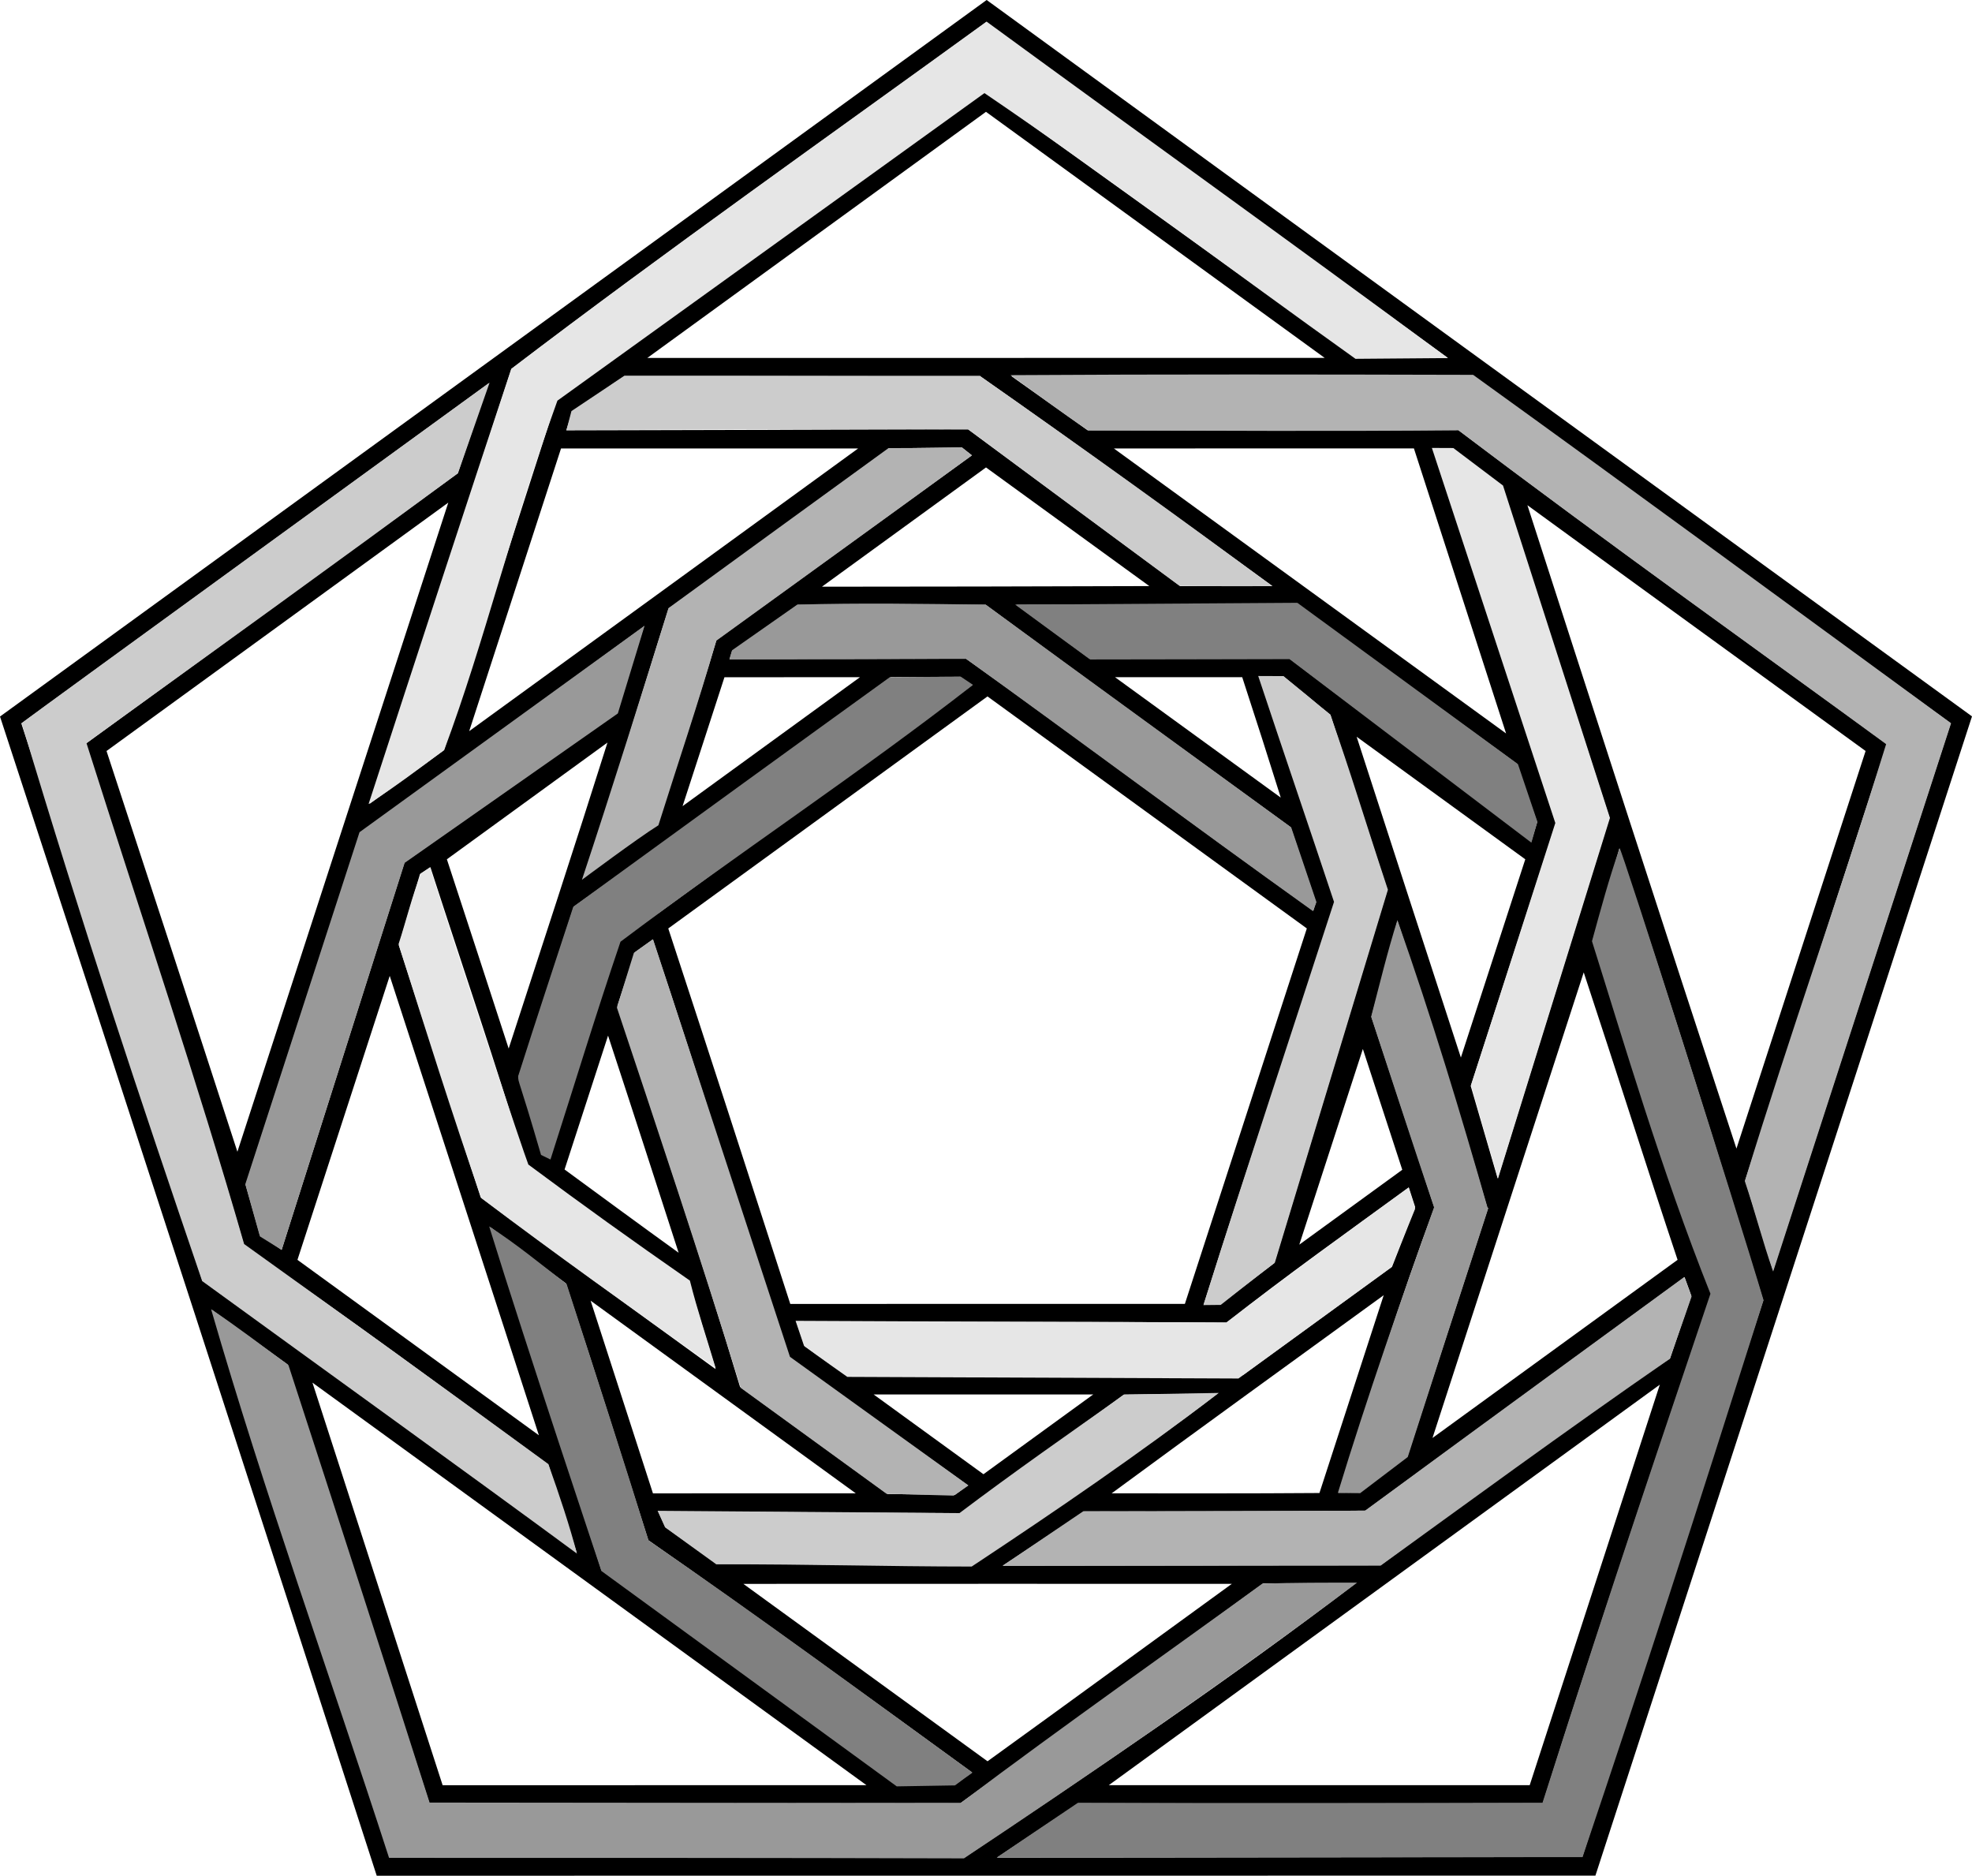 <?xml version="1.0" encoding="UTF-8" standalone="no"?>
<!-- Created with Inkscape (http://www.inkscape.org/) -->

<svg
   width="48.04mm"
   height="45.689mm"
   viewBox="0 0 170.219 161.89"
   id="svg5134"
   version="1.1"
   inkscape:version="1.3 (0e150ed, 2023-07-21)"
   sodipodi:docname="Pentagon4.svg"
   xmlns:inkscape="http://www.inkscape.org/namespaces/inkscape"
   xmlns:sodipodi="http://sodipodi.sourceforge.net/DTD/sodipodi-0.dtd"
   xmlns="http://www.w3.org/2000/svg"
   xmlns:svg="http://www.w3.org/2000/svg"
   xmlns:rdf="http://www.w3.org/1999/02/22-rdf-syntax-ns#"
   xmlns:cc="http://creativecommons.org/ns#"
   xmlns:dc="http://purl.org/dc/elements/1.1/">
  <defs
     id="defs5136" />
  <sodipodi:namedview
     id="base"
     pagecolor="#ffffff"
     bordercolor="#666666"
     borderopacity="1.0"
     inkscape:pageopacity="0.0"
     inkscape:pageshadow="2"
     inkscape:zoom="1.3331024"
     inkscape:cx="-17.628053"
     inkscape:cy="85.514809"
     inkscape:document-units="px"
     inkscape:current-layer="g5775"
     showgrid="true"
     showguides="true"
     guidetolerance="10000"
     inkscape:window-width="1312"
     inkscape:window-height="449"
     inkscape:window-x="0"
     inkscape:window-y="43"
     inkscape:window-maximized="0"
     gridtolerance="10"
     fit-margin-top="0"
     fit-margin-left="0"
     fit-margin-right="0"
     fit-margin-bottom="0"
     inkscape:showpageshadow="2"
     inkscape:pagecheckerboard="0"
     inkscape:deskcolor="#d1d1d1">
    <inkscape:grid
       type="xygrid"
       id="grid5720"
       spacingx="5"
       spacingy="5"
       originx="-258.012"
       originy="-473.429"
       units="px"
       visible="true" />
  </sodipodi:namedview>
  <g
     inkscape:label="Layer 1"
     inkscape:groupmode="layer"
     id="layer1"
     transform="translate(-258.012,-417.043)">
    <g
       id="g5775"
       style="stroke-width:5;stroke-miterlimit:4;stroke-dasharray:none">
      <g
         id="g5984">
        <path
           style="color:#000000;font-style:normal;font-variant:normal;font-weight:normal;font-stretch:normal;font-size:medium;line-height:normal;font-family:sans-serif;text-indent:0;text-align:start;text-decoration:none;text-decoration-line:none;text-decoration-style:solid;text-decoration-color:#000000;letter-spacing:normal;word-spacing:normal;text-transform:none;direction:ltr;block-progression:tb;writing-mode:lr-tb;baseline-shift:baseline;text-anchor:start;white-space:normal;clip-rule:nonzero;display:inline;overflow:visible;visibility:visible;opacity:1;isolation:auto;mix-blend-mode:normal;color-interpolation:sRGB;color-interpolation-filters:linearRGB;solid-color:#000000;solid-opacity:1;fill:#000000;fill-opacity:1;fill-rule:evenodd;stroke:none;stroke-width:1.562;stroke-linecap:butt;stroke-linejoin:miter;stroke-miterlimit:4;stroke-dasharray:none;stroke-dashoffset:0;stroke-opacity:1;color-rendering:auto;image-rendering:auto;shape-rendering:auto;text-rendering:auto;enable-background:accumulate"
           d="m 343.178,417.043 -85.166,61.843 c 11.213,34.229 22.587,69.311 32.518,100.047 35.925,-0.003 72.932,-0.005 105.195,-0.008 11.055,-33.976 21.918,-67.435 32.506,-100.053 -29.071,-21.115 -58.883,-42.772 -85.053,-61.83 z m -0.058,1.924 c 13.289,9.655 26.578,19.31 39.867,28.965 l -7.975,0 -31.998,-22.996 c -13.068,8.855 -36.961,26.639 -36.961,26.639 l -9.724,30.227 -6.432,4.631 12.258,-37.549 c 12.922,-9.866 28.981,-21.208 40.965,-29.916 z m 0,7.727 29.236,21.238 c -20.114,0.003 -37.882,0.005 -58.471,0.006 z m 42.018,22.801 c 13.752,9.992 27.505,19.983 41.258,29.975 -5.114,15.742 -10.229,31.484 -15.344,47.227 l -2.398,-7.783 12.23,-37.65 c -12.368,-8.988 -24.797,-17.888 -36.998,-27.102 -10.925,0.036 -22.507,0.024 -31.98,0.026 l -6.604,-4.689 c 13.957,-9.8e-4 26.749,-0.002 39.836,-0.002 z m -42.486,0.004 -0.016,0.021 c 8.411,5.895 17.404,12.431 25.217,18.107 l -7.977,0 -18.297,-13.522 0,-0.012 -0.016,0 -0.01,-0.008 -0.006,0.008 c -34.654,0.094 0.032,0.012 -34.654,0.094 l 0.52,-1.645 4.506,-3.043 c 10.933,-4.9e-4 20.776,-9.4e-4 30.732,-0.002 z m -42.506,0.699 -2.619,7.697 -32.158,23.373 c 4.891,15.307 10.124,30.731 13.725,43.332 8.911,6.049 17.533,12.511 26.246,18.84 l 2.439,7.568 c -10.602,-7.7 -22.363,-16.272 -32.297,-23.436 -5.245,-16.162 -10.248,-31.724 -15.631,-48.092 13.431,-9.761 26.908,-19.592 40.339,-29.353 z m 40.893,5.465 0.869,0.678 -22.051,15.949 c -1.667,5.572 -3.543,11.181 -5.076,15.895 l -6.426,4.604 c 2.861,-8.468 4.791,-15.078 7.363,-23.221 6.496,-4.637 13.189,-9.602 19.039,-13.828 z m 42.326,0.062 4.311,3.256 9.264,28.639 -9.65,31.147 -2.33,-7.996 7.361,-22.714 -10.624,-32.325 z m -3.307,0.019 c 2.65,8.206 5.303,16.405 7.957,24.602 -11.655,-8.471 -22.766,-16.541 -33.858,-24.598 z m -47.973,0.004 c -11.54,8.399 -22.581,16.415 -33.574,24.4 L 306.438,455.75 Z m 11.037,1.639 14.098,10.24 c -9.547,0.03 -19.593,0.053 -28.26,0.053 z m -46.416,3.037 c -6.068,18.668 -12.63,38.87 -18.203,56.025 -3.716,-11.461 -7.808,-23.962 -11.297,-34.588 z m 93.148,0.221 c 9.933,7.243 20.212,14.688 29.193,21.215 l -11.148,34.316 c -6.26,-19.061 -12.312,-37.784 -18.045,-55.531 z m -19.85,8.545 c 18.906,13.738 0,2e-5 18.906,13.738 l 1.787,5.076 -0.498,1.656 -20.863,-15.764 c -5.794,0.007 -12.089,0.032 -17.215,0.031 l -6.387,-4.688 24.27,-0.051 z m -26.908,0.051 c 8.801,6.494 17.915,13.084 26.326,19.195 l 2.18,6.492 -0.23,0.721 c -10.586,-7.537 -20.815,-15.254 -29.988,-21.76 -6.746,0.039 -14.275,0.04 -20.391,0.041 0.062,-0.207 0.181,-0.607 0.201,-0.674 l 5.682,-4.014 c 5.017,-5e-4 10.702,-9.6e-4 16.221,-0.002 z m -29.502,1.869 -2.359,7.52 -18.303,12.846 -10.611,33.443 -1.881,-1.289 -1.225,-4.318 0.031,-0.098 c 2.963,-9.12 6.471,-19.915 9.834,-30.268 8.174,-5.911 17.135,-12.459 24.514,-17.836 z m 27.295,4.344 1.031,0.73 c -9.032,6.564 -18.065,13.127 -27.096,19.693 l -0.008,-0.012 -3.328,2.393 c -2.057,6.284 -4.258,13.163 -6.072,18.744 l -0.664,-0.49 -1.98,-6.545 c 1.589,-4.89 3.177,-9.78 4.766,-14.67 9.223,-6.571 18.637,-13.467 27.379,-19.821 z m 25.979,0.006 1.918,-0.047 4.072,3.328 c 1.7,5.247 3.445,10.598 4.908,15.104 l -9.764,32.213 -4.652,3.572 -1.434,-0.012 c 4.097,-13.047 7.598,-22.969 11.33,-34.703 -2.208,-6.466 -4.436,-13.443 -6.379,-19.455 z m -1.631,0.029 c 1.19,3.644 2.35,7.26 3.328,10.395 -4.769,-3.465 -9.538,-6.928 -14.307,-10.393 z m -32.996,0.002 c -5.104,3.71 -10.207,7.419 -15.311,11.129 1.289,-4.005 2.479,-7.584 3.615,-11.127 z m 11.008,1.658 c 9.19,6.674 18.378,13.35 27.566,20.025 -3.51,10.801 -7.018,21.603 -10.527,32.404 -11.354,10e-4 -22.708,0.003 -34.062,0.004 -3.591,-11.137 -7.138,-22.069 -10.531,-32.406 9.184,-6.677 18.369,-13.352 27.555,-20.027 z m 31.865,3.48 14.557,10.578 -5.559,17.111 c -3.076,-9.427 -5.972,-18.35 -8.998,-27.689 z m -64.666,0.502 c -2.831,8.975 -5.894,18.303 -8.529,26.41 -1.774,-5.452 -3.55,-10.903 -5.334,-16.334 z m 87.348,9.131 c 4.612,13.768 8.446,26.157 12.418,39.016 -5.208,16.029 -10.415,32.013 -15.623,48.042 -16.842,0.001 -33.684,0.047 -50.525,0.048 l 7.031,-4.688 40.088,-0.004 c 4.584,-14.535 9.847,-30.152 14.549,-44.016 -4.033,-9.986 -7.307,-21.329 -10.258,-30.402 z m -102.633,1.625 c 3.048,9.409 5.49,16.471 8.244,25.572 4.803,3.577 9.891,7.248 14.086,10.295 l 2.291,7.457 c -7.226,-5.243 -13.632,-9.872 -20.279,-14.818 -2.391,-7.347 -4.68,-14.403 -7.068,-21.756 l 1.83,-6.166 z m 83.473,4.633 c 2.987,8.965 5.16,15.843 7.762,24.777 l 0.076,-0.021 -6.969,21.443 -4.154,3.145 -1.801,0.019 c 2.611,-8.14 5.404,-16.941 8.27,-24.627 -1.81,-5.518 0,0 -5.43,-16.443 z m -64.275,1.6 c 4.097,12.233 7.992,24.965 11.801,36.113 l 15.41,11.012 -1.145,0.828 -5.811,-0.086 c -4.242,-3.082 -8.484,-6.164 -12.727,-9.246 -3.321,-11.074 -7.34,-22.934 -10.588,-32.879 l 1.514,-4.633 z m 80.354,2.846 c 2.952,8.922 5.467,16.924 8.102,24.811 l -21.156,15.375 c 4.352,-13.395 8.703,-26.791 13.055,-40.186 z m -103.064,0.303 c 4.455,13.717 8.977,27.582 12.875,39.65 -6.945,-5.048 -13.896,-10.09 -20.84,-15.141 z m 18.846,5.156 c 2.115,6.43 4.157,12.752 6.092,18.74 -3.249,-2.339 -6.722,-4.896 -9.846,-7.186 z m 65.154,1.154 c 1.133,3.479 2.264,6.958 3.402,10.426 l -8.889,6.461 c 1.829,-5.629 3.657,-11.258 5.486,-16.887 z m 3.965,11.949 0.551,1.693 -2.014,5.164 -12.854,9.34 -9.736,0.113 c -8.297,-0.017 -16.874,-0.007 -24.369,-0.006 l -3.719,-2.59 -0.719,-2.098 c 13.415,0.008 25.226,-0.038 37.121,0.051 5.129,-4.046 10.455,-7.828 15.738,-11.668 z m -79.273,3.434 6.525,4.854 c 2.713,8.24 4.573,14.192 7.107,22.162 9.542,6.646 19.646,14.007 27.941,20.039 l -1.502,1.084 -4.967,0.01 -25.525,-18.545 c -3.176,-9.938 -6.69,-20.722 -9.58,-29.604 z m 103.078,4.309 0.586,1.615 -1.838,5.4 c -8.778,5.774 -17.434,12.353 -24.996,17.855 -10.859,-0.004 -22.535,0.035 -32.615,0.037 l 7.057,-4.688 c 7.992,0.024 16.465,0.003 24.27,-0.07 z m -25.971,1.559 -5.547,17.072 c -6.225,0.048 -12.589,0.028 -17.938,0.028 8.11,-5.964 15.123,-11.024 23.484,-17.1 z m -68.459,0.471 c 7.629,5.544 15.259,11.086 22.889,16.629 l -17.508,0.002 c -1.792,-5.547 -3.586,-11.089 -5.381,-16.631 z m -32.689,0.793 6.527,4.707 c 4.29,13.246 8.569,26.477 12.252,37.885 15.14,0.004 30.927,-6.5e-4 45.84,-0.022 8.916,-6.435 18.192,-13.193 26.125,-18.959 l 7.977,0 c -10.947,8.343 -22.329,16.035 -33.773,23.664 -16.527,10e-4 -33.053,0.002 -49.58,0.004 -4.836,-14.966 -10.223,-31.419 -15.367,-47.279 z m 8.678,6.281 c 15.939,11.58 31.879,23.16 47.818,34.74 -12.693,0.009 -25.696,0.007 -36.58,0.008 -3.743,-11.59 -7.489,-23.173 -11.238,-34.748 z m 116.303,0.176 -11.23,34.564 -36.336,0.004 c 15.936,-11.574 32.992,-23.977 47.566,-34.569 z m -38.168,0.764 c -6.899,5.287 -14.147,10.061 -21.383,14.865 l -21.877,-0.184 -4.416,-3.145 -0.613,-1.357 26.098,0.15 c 4.766,-3.442 9.91,-7.199 14.092,-10.237 z m -10.738,0.078 -9.477,6.887 -9.477,-6.883 c 6.318,-9.4e-4 12.635,-0.003 18.953,-0.004 z m 11.963,16.348 c -7.035,5.098 -14.043,10.231 -21.088,15.314 l -21.076,-15.311 c 13.962,-0.003 29.172,-0.01 42.164,-0.004 z"
           id="path5977"
           inkscape:connector-curvature="0"
           sodipodi:nodetypes="cccccccccccccccccccccccccccccccccccccccccccccccccccccccccccccccccccccccccccccccccccccccccccccccccccccccccccccccccccccccccccccccccccccccccccccccccccccccccccccccccccccccccccccccccccccccccccccccccccccccccccccccccccccccccccccccccccccccccccccccccccccccccccccccccccccccccccccccccccccccccccccccc" />
      </g>
      <path
         style="opacity:1;fill:#e6e6e6;fill-opacity:1;fill-rule:nonzero;stroke:#000000;stroke-width:0;stroke-linecap:butt;stroke-linejoin:miter;stroke-miterlimit:4;stroke-dasharray:none;stroke-opacity:1"
         d="M 44.131,31.832 C 57.582,21.586 71.442,11.806 85.158,1.863 99.155,12.101 110.055,19.886 124.984,30.906 l -7.98,0.064 C 106.315,23.342 95.841,15.412 84.975,8.036 L 48.116,34.579 c -4.067,11.228 -6.255,20.708 -9.768,30.142 -2.142,1.609 -4.296,3.211 -6.535,4.676 4.03,-12.388 8.384,-25.7 12.317,-37.565 z"
         id="path6170"
         inkscape:connector-curvature="0"
         transform="translate(258.012,417.043)"
         sodipodi:nodetypes="ccccccccc" />
      <path
         style="opacity:1;fill:#e6e6e6;fill-opacity:1;fill-rule:nonzero;stroke:#000000;stroke-width:0;stroke-linecap:butt;stroke-linejoin:miter;stroke-miterlimit:4;stroke-dasharray:none;stroke-opacity:1"
         d="m 41.543,103.405 c -2.521,-7.261 -4.825,-14.592 -7.141,-21.92 0.65,-1.993 1.199,-4.264 1.942,-6.106 0.191,-0.119 0.77,-0.522 0.77,-0.522 2.633,8.343 8.113,24.702 8.493,25.654 4.858,3.61 8.777,6.42 13.942,10.015 0.672,2.655 1.408,4.807 2.226,7.55 -7.669,-5.45 -13.811,-9.818 -20.233,-14.671 z"
         id="path6172"
         inkscape:connector-curvature="0"
         transform="translate(258.012,417.043)"
         sodipodi:nodetypes="cccccccc" />
      <path
         style="opacity:1;fill:#e6e6e6;fill-opacity:1;fill-rule:nonzero;stroke:#000000;stroke-width:0;stroke-linecap:butt;stroke-linejoin:miter;stroke-miterlimit:4;stroke-dasharray:none;stroke-opacity:1"
         d="m 69.404,116.16 -0.731,-2.163 c 12.348,0.069 24.837,0.075 37.185,0.143 5.546,-4.23 10.2,-7.615 15.733,-11.652 l 0.562,1.842 c 0,0 -0.927,2.264 -2.001,5.011 l -13.252,9.636 -33.761,-0.14 c 0,0 -2.63,-1.85 -3.735,-2.678 z"
         id="path6174"
         inkscape:connector-curvature="0"
         transform="translate(258.012,417.043)"
         sodipodi:nodetypes="cccccccccc" />
      <path
         style="opacity:1;fill:#e6e6e6;fill-opacity:1;fill-rule:nonzero;stroke:#000000;stroke-width:0;stroke-linecap:butt;stroke-linejoin:miter;stroke-miterlimit:4;stroke-dasharray:none;stroke-opacity:1"
         d="m 126.974,93.672 c 0,3.3e-5 7.278,-22.64 7.278,-22.64 l -10.655,-32.372 1.852,0.008 4.289,3.237 9.23,28.691 -9.662,31.118 -2.331,-8.043 z"
         id="path6176"
         inkscape:connector-curvature="0"
         transform="translate(258.012,417.043)"
         sodipodi:nodetypes="ccccccccc" />
      <path
         style="opacity:1;fill:#cccccc;fill-opacity:1;fill-rule:nonzero;stroke:#000000;stroke-width:0;stroke-linecap:butt;stroke-linejoin:miter;stroke-miterlimit:4;stroke-dasharray:none;stroke-opacity:1"
         d="M 17.45,110.566 C 12.012,94.618 7.207,80.225 1.872,62.41 2.755,61.698 42.26,33.023 42.26,33.023 L 39.53,40.84 C 28.962,48.639 18.206,56.375 7.463,64.131 12.389,79.654 16.988,93.188 21.071,107.369 c 8.24,5.913 17.198,12.354 26.262,18.994 0.946,2.64 1.868,5.429 2.468,7.725 C 39.491,126.498 28.612,118.684 17.45,110.566 Z"
         id="path6178"
         inkscape:connector-curvature="0"
         transform="translate(258.012,417.043)"
         sodipodi:nodetypes="ccccccccc" />
      <path
         style="opacity:1;fill:#cccccc;fill-opacity:1;fill-rule:nonzero;stroke:#000000;stroke-width:0;stroke-linecap:butt;stroke-linejoin:miter;stroke-miterlimit:4;stroke-dasharray:none;stroke-opacity:1"
         d="m 61.826,135.012 -4.417,-3.191 -0.646,-1.427 c 8.686,0.064 17.371,0.132 26.057,0.199 4.665,-3.519 9.451,-6.869 14.229,-10.232 l 8.154,-0.14 c -6.833,5.237 -14.027,10.158 -21.329,14.985 -7.581,-0.004 -13.608,-0.205 -22.048,-0.194 z"
         id="path6180"
         inkscape:connector-curvature="0"
         transform="translate(258.012,417.043)"
         sodipodi:nodetypes="cccccccc" />
      <path
         style="opacity:1;fill:#cccccc;fill-opacity:1;fill-rule:nonzero;stroke:#000000;stroke-width:0;stroke-linecap:butt;stroke-linejoin:miter;stroke-miterlimit:4;stroke-dasharray:none;stroke-opacity:1"
         d="m 115.15,77.842 c -2.103,-6.334 -4.443,-13.163 -6.544,-19.498 l 2.179,0.009 c 3.978,3.239 1.992,1.667 4.04,3.317 1.89,5.367 2.772,8.462 4.977,15.121 -3.254,10.731 -6.508,21.461 -9.761,32.192 -1.555,1.169 -4.67,3.641 -4.67,3.641 l -1.496,0.016 c 3.697,-11.744 7.772,-23.977 11.274,-34.798 z"
         id="path6182"
         inkscape:connector-curvature="0"
         transform="translate(258.012,417.043)"
         sodipodi:nodetypes="cccccccccc" />
      <path
         style="opacity:1;fill:#cccccc;fill-opacity:1;fill-rule:nonzero;stroke:#000000;stroke-width:0;stroke-linecap:butt;stroke-linejoin:miter;stroke-miterlimit:4;stroke-dasharray:none;stroke-opacity:1"
         d="M 83.591,37.067 C 72.026,37.002 60.462,37.062 48.897,37.113 l 0.428,-1.632 4.565,-3.049 c 10.26,-0.014 20.426,0.033 30.685,0.018 8.809,6.143 17.893,12.691 25.207,18.12 -2.661,0.058 -5.322,0.016 -7.983,-0.02 -6.081,-4.478 -12.144,-8.981 -18.208,-13.483 z"
         id="path6184"
         inkscape:connector-curvature="0"
         transform="translate(258.012,417.043)"
         sodipodi:nodetypes="cccccccc" />
      <path
         style="opacity:1;fill:#b3b3b3;fill-opacity:1;fill-rule:nonzero;stroke:#000000;stroke-width:0;stroke-linecap:butt;stroke-linejoin:miter;stroke-miterlimit:4;stroke-dasharray:none;stroke-opacity:1"
         d="m 150.61,101.943 c 4.083,-13.293 7.832,-23.66 12.197,-37.719 -10.022,-7.351 -23.373,-16.828 -36.913,-27.088 -10.658,0.097 -21.317,0.044 -31.975,0 -2.236,-1.494 -4.5,-3.2 -6.691,-4.759 13.294,-0.084 26.635,-0.059 39.929,-0.026 14.386,10.369 27.123,19.746 41.257,30.071 -5.122,15.734 -10.244,31.586 -15.357,47.323 -0.958,-2.72 -1.517,-5.043 -2.448,-7.802 z"
         id="path6186"
         inkscape:connector-curvature="0"
         transform="translate(258.012,417.043)"
         sodipodi:nodetypes="ccccccccc" />
      <path
         style="opacity:1;fill:#b3b3b3;fill-opacity:1;fill-rule:nonzero;stroke:#000000;stroke-width:0;stroke-linecap:butt;stroke-linejoin:miter;stroke-miterlimit:4;stroke-dasharray:none;stroke-opacity:1"
         d="m 50.231,75.935 c 2.58,-7.778 5.387,-16.74 7.473,-23.451 6.323,-4.613 12.657,-9.21 18.99,-13.809 2.063,0.013 6.329,-0.068 6.329,-0.068 l 0.861,0.702 c -7.74,5.642 -13.808,10.015 -22.058,15.992 -1.615,5.61 -3.245,10.37 -4.994,15.928 -1.837,1.147 -6.486,4.623 -6.601,4.707 z"
         id="path6188"
         inkscape:connector-curvature="0"
         transform="translate(258.012,417.043)"
         sodipodi:nodetypes="cccccccc" />
      <path
         style="opacity:1;fill:#b3b3b3;fill-opacity:1;fill-rule:nonzero;stroke:#000000;stroke-width:0;stroke-linecap:butt;stroke-linejoin:miter;stroke-miterlimit:4;stroke-dasharray:none;stroke-opacity:1"
         d="M 63.94,119.786 C 60.536,108.795 56.363,96.279 53.249,86.965 l 1.469,-4.729 1.651,-1.171 11.82,36.04 15.405,11.099 -1.281,0.881 -5.792,-0.161 z"
         id="path6190"
         inkscape:connector-curvature="0"
         transform="translate(258.012,417.043)"
         sodipodi:nodetypes="ccccccccc" />
      <path
         style="opacity:1;fill:#b3b3b3;fill-opacity:1;fill-rule:nonzero;stroke:#000000;stroke-width:0;stroke-linecap:butt;stroke-linejoin:miter;stroke-miterlimit:4;stroke-dasharray:none;stroke-opacity:1"
         d="m 93.513,130.43 c 8.105,-0.015 16.21,-0.03 24.315,-0.045 9.161,-6.749 27.534,-20.155 27.534,-20.155 0.06,0.028 0.652,1.675 0.652,1.675 0,0 -0.908,2.64 -1.883,5.375 -8.977,6.198 -18.224,12.979 -24.954,17.842 -10.875,0.02 -21.75,0.015 -32.625,0.012 2.319,-1.571 4.643,-3.135 6.962,-4.706 z"
         id="path6192"
         inkscape:connector-curvature="0"
         transform="translate(258.012,417.043)"
         sodipodi:nodetypes="cccccccc" />
      <path
         style="opacity:1;fill:#999999;fill-opacity:1;fill-rule:nonzero;stroke:#000000;stroke-width:0;stroke-linecap:butt;stroke-linejoin:miter;stroke-miterlimit:4;stroke-dasharray:none;stroke-opacity:1"
         d="m 18.22,112.994 c 2.351,1.582 4.292,3.078 6.678,4.826 4.363,13.392 8.763,27.024 12.182,37.756 15.278,0.015 30.555,0.03 45.833,0.045 8.968,-6.748 18.659,-13.554 26.048,-18.939 2.727,-0.095 5.454,-0.088 8.183,-0.088 -11.691,8.8 -24.493,17.515 -33.94,23.799 -16.54,-0.047 -33.081,-0.044 -49.621,-0.044 C 28.301,144.028 22.901,129.161 18.22,112.994 Z"
         id="path6194"
         inkscape:connector-curvature="0"
         transform="translate(258.012,417.043)"
         sodipodi:nodetypes="ccccccccc" />
      <path
         style="opacity:1;fill:#999999;fill-opacity:1;fill-rule:nonzero;stroke:#000000;stroke-width:0;stroke-linecap:butt;stroke-linejoin:miter;stroke-miterlimit:4;stroke-dasharray:none;stroke-opacity:1"
         d="M 22.433,106.711 21.174,102.203 31.032,71.825 55.641,53.998 53.332,61.575 34.926,74.474 24.309,107.877 Z"
         id="path6196"
         inkscape:connector-curvature="0"
         transform="translate(258.012,417.043)"
         sodipodi:nodetypes="cccccccc" />
      <path
         style="opacity:1;fill:#999999;fill-opacity:1;fill-rule:nonzero;stroke:#000000;stroke-width:0;stroke-linecap:butt;stroke-linejoin:miter;stroke-miterlimit:4;stroke-dasharray:none;stroke-opacity:1"
         d="m 83.4,56.868 c -6.752,-0.024 -20.444,0.041 -20.444,0.041 0.234,-0.786 0,0 0.234,-0.786 l 5.628,-3.94 c 5.426,-0.159 10.85,-0.07 16.276,0.006 9.366,6.86 16.946,12.351 26.362,19.224 l 2.178,6.444 -0.297,0.783 C 102.505,70.88 93.045,63.821 83.4,56.868 Z"
         id="path6198"
         inkscape:connector-curvature="0"
         transform="translate(258.012,417.043)"
         sodipodi:nodetypes="ccccccccc" />
      <path
         style="opacity:1;fill:#999999;fill-opacity:1;fill-rule:nonzero;stroke:#000000;stroke-width:0;stroke-linecap:butt;stroke-linejoin:miter;stroke-miterlimit:4;stroke-dasharray:none;stroke-opacity:1"
         d="m 115.485,128.844 c 2.472,-8.116 5.607,-17.117 8.301,-24.641 -1.949,-5.801 -3.391,-10.237 -5.431,-16.454 0.715,-2.747 1.413,-5.634 2.266,-8.336 2.992,8.498 5.414,16.526 7.821,24.949 -2.328,7.124 -4.626,14.257 -6.927,21.39 l -4.111,3.121 z"
         id="path6200"
         inkscape:connector-curvature="0"
         transform="translate(258.012,417.043)"
         sodipodi:nodetypes="cccccccc" />
      <path
         style="opacity:1;fill:#808080;fill-opacity:1;fill-rule:nonzero;stroke:#000000;stroke-width:0;stroke-linecap:butt;stroke-linejoin:miter;stroke-miterlimit:4;stroke-dasharray:none;stroke-opacity:1"
         d="m 93.042,155.598 c 13.368,0.065 26.735,0.03 40.103,0 6.375,-20.026 10.515,-32.054 14.497,-43.938 -4.242,-10.643 -7.571,-22.013 -10.225,-30.426 0.738,-2.69 1.462,-5.388 2.384,-8.021 0.136,-0.142 10.138,31.28 12.426,39.005 -6.279,19.808 -10.305,32.279 -15.625,48.064 l -50.571,0.044 c 0,0 5.027,-3.406 7.011,-4.729 z"
         id="path6202"
         inkscape:connector-curvature="0"
         transform="translate(258.012,417.043)"
         sodipodi:nodetypes="ccccccccc" />
      <path
         style="opacity:1;fill:#808080;fill-opacity:1;fill-rule:nonzero;stroke:#000000;stroke-width:0;stroke-linecap:butt;stroke-linejoin:miter;stroke-miterlimit:4;stroke-dasharray:none;stroke-opacity:1"
         d="m 111.311,56.89 -17.268,-0.005 -6.418,-4.701 24.359,-0.157 19.043,13.924 1.677,4.967 -0.517,1.811 z"
         id="path6204"
         inkscape:connector-curvature="0"
         transform="translate(258.012,417.043)"
         sodipodi:nodetypes="cccccccc" />
      <path
         style="opacity:1;fill:#808080;fill-opacity:1;fill-rule:nonzero;stroke:#000000;stroke-width:0;stroke-linecap:butt;stroke-linejoin:miter;stroke-miterlimit:4;stroke-dasharray:none;stroke-opacity:1"
         d="m 46.701,99.678 c -1.975,-6.797 -1.967,-6.166 -1.975,-6.797 1.646,-5.178 2.957,-9.098 4.759,-14.622 9.472,-6.889 19.532,-14.192 27.326,-19.816 l 6.115,-0.045 1.064,0.711 C 74.143,66.778 63.658,73.681 53.559,81.279 c -2.213,6.533 -3.819,11.856 -6.043,18.796 0,0 0,0 -0.814,-0.396 z"
         id="path6206"
         inkscape:connector-curvature="0"
         transform="translate(258.012,417.043)"
         sodipodi:nodetypes="ccccccccc" />
      <path
         style="opacity:1;fill:#808080;fill-opacity:1;fill-rule:nonzero;stroke:#000000;stroke-width:0;stroke-linecap:butt;stroke-linejoin:miter;stroke-miterlimit:4;stroke-dasharray:none;stroke-opacity:1"
         d="m 51.911,135.589 c 0,0 -6.467,-19.322 -9.687,-29.742 2.404,1.56 4.319,3.151 6.687,4.982 2.416,7.449 5.032,15.543 7.064,22.119 9.494,6.526 18.687,13.303 27.944,20.025 0.022,0.07 0,0 -1.487,1.121 l -5.028,0.084 z"
         id="path6208"
         inkscape:connector-curvature="0"
         transform="translate(258.012,417.043)"
         sodipodi:nodetypes="cccccccc" />
    </g>
  </g>
</svg>
